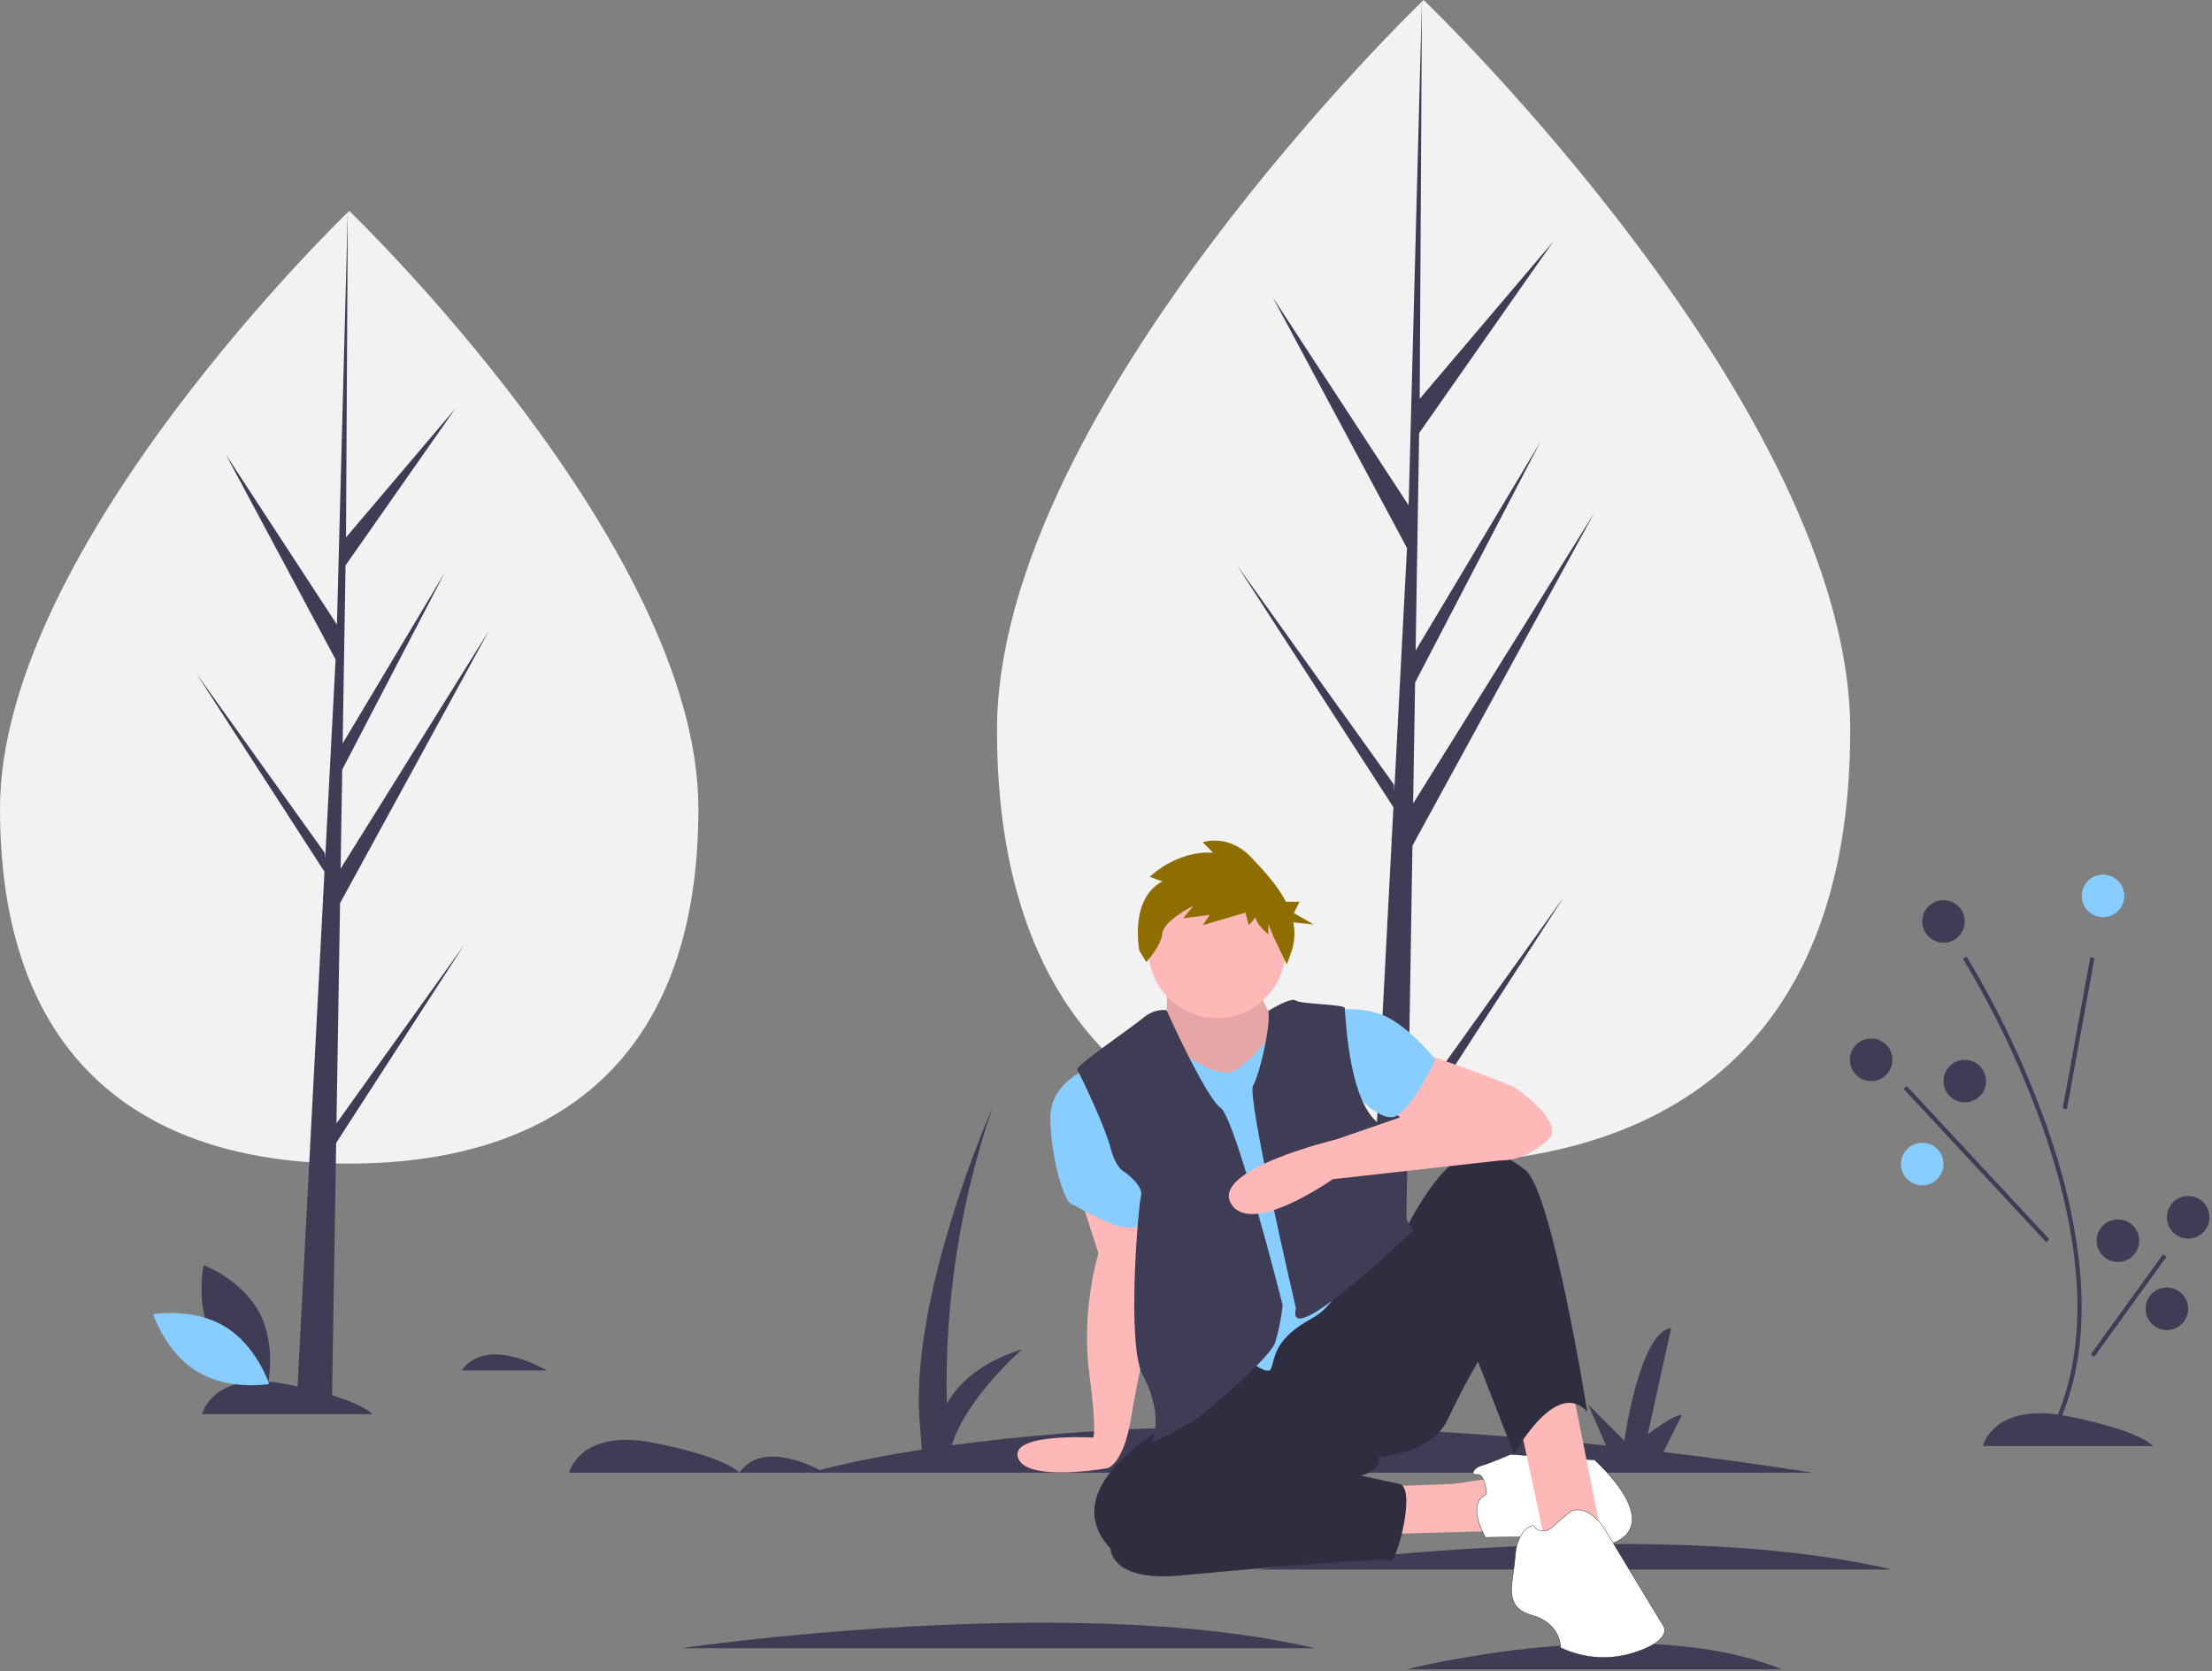 <svg width="707" height="534" viewBox="0 0 707 534" fill="none" xmlns="http://www.w3.org/2000/svg">
<rect x="0" y="0" width="707" height="534" fill="#808080" stroke="none"/>
<g clip-path="url(#clip0)">
<path d="M181.892 470.555C181.892 470.555 185.292 456.274 209.093 461.034C232.893 465.794 236.293 470.555 236.293 470.555H181.892Z" fill="#3F3D56"/>
<path d="M64.59 451.854C64.59 451.854 67.99 437.574 91.79 442.334C115.591 447.094 118.991 451.854 118.991 451.854H64.59Z" fill="#3F3D56"/>
<path d="M263.494 470.555C263.494 470.555 244.453 458.994 236.293 470.555H263.494Z" fill="#3F3D56"/>
<path d="M174.752 437.914C174.752 437.914 155.712 426.354 147.552 437.914H174.752Z" fill="#3F3D56"/>
<path d="M67.939 427.293C73.608 437.805 85.639 442.318 85.639 442.318C85.639 442.318 88.479 429.787 82.811 419.274C77.142 408.761 65.111 404.248 65.111 404.248C65.111 404.248 62.271 416.78 67.939 427.293Z" fill="#3F3D56"/>
<path d="M71.835 423.834C82.07 429.991 86.011 442.221 86.011 442.221C86.011 442.221 73.36 444.469 63.126 438.311C52.891 432.154 48.95 419.924 48.95 419.924C48.95 419.924 61.601 417.677 71.835 423.834Z" fill="#88CDFF"/>
<path d="M633.761 462.054C633.761 462.054 637.161 447.774 660.961 452.534C684.762 457.294 688.162 462.054 688.162 462.054H633.761Z" fill="#3F3D56"/>
<path d="M579.36 470.555C562.824 467.966 546.924 465.764 531.662 463.949L537.539 452.194C535.499 451.514 526.659 458.314 526.659 458.314L534.139 424.314C523.939 425.674 519.179 460.354 519.179 460.354L507.618 448.794L513.309 461.882C466.605 456.975 426.304 455.444 392.426 455.795L397.456 445.734C395.416 445.054 386.576 451.854 386.576 451.854L394.056 417.854C383.856 419.214 379.096 453.894 379.096 453.894L367.536 442.334L373.563 456.197C350.357 456.871 327.201 458.736 304.186 461.784C309.206 446.146 326.735 431.114 326.735 431.114C313.257 435.307 306.245 442.138 302.615 448.471C301.881 416.344 306.824 384.341 317.215 353.932C317.215 353.932 290.014 415.134 294.094 455.934L294.612 463.182C270.948 466.874 259.074 470.555 259.074 470.555H579.36Z" fill="#3F3D56"/>
<path d="M401.876 501.495C401.876 501.495 526.999 483.135 604.52 501.495Z" fill="#3F3D56"/>
<path d="M217.593 526.656C217.593 526.656 342.715 508.295 420.237 526.656Z" fill="#3F3D56"/>
<path d="M449.477 533.406C449.477 533.406 523.585 514.612 569.5 533.406Z" fill="#3F3D56"/>
<path d="M656.465 457.946L655.257 457.322C670.953 426.977 662.56 387.57 652.755 359.855C646.098 341.226 637.606 323.305 627.406 306.355L628.555 305.628C638.809 322.664 647.344 340.677 654.037 359.4C663.931 387.369 672.384 427.17 656.465 457.946Z" fill="#3F3D56"/>
<path d="M668.106 305.872L659.284 354.156L660.621 354.4L669.444 306.116L668.106 305.872Z" fill="#3F3D56"/>
<path d="M609.438 347.009L608.442 347.936L654.003 396.897L654.999 395.97L609.438 347.009Z" fill="#3F3D56"/>
<path d="M691.345 400.791L668.236 432.759L669.338 433.556L692.448 401.588L691.345 400.791Z" fill="#3F3D56"/>
<path d="M672.181 293.071C675.937 293.071 678.982 290.027 678.982 286.271C678.982 282.515 675.937 279.471 672.181 279.471C668.426 279.471 665.381 282.515 665.381 286.271C665.381 290.027 668.426 293.071 672.181 293.071Z" fill="#88CDFF"/>
<path d="M598.06 345.432C601.816 345.432 604.86 342.388 604.86 338.632C604.86 334.876 601.816 331.832 598.06 331.832C594.304 331.832 591.26 334.876 591.26 338.632C591.26 342.388 594.304 345.432 598.06 345.432Z" fill="#3F3D56"/>
<path d="M627.981 352.232C631.736 352.232 634.781 349.188 634.781 345.432C634.781 341.677 631.736 338.632 627.981 338.632C624.225 338.632 621.18 341.677 621.18 345.432C621.18 349.188 624.225 352.232 627.981 352.232Z" fill="#3F3D56"/>
<path d="M614.38 378.753C618.136 378.753 621.18 375.708 621.18 371.953C621.18 368.197 618.136 365.153 614.38 365.153C610.625 365.153 607.58 368.197 607.58 371.953C607.58 375.708 610.625 378.753 614.38 378.753Z" fill="#88CDFF"/>
<path d="M699.382 395.753C703.138 395.753 706.182 392.709 706.182 388.953C706.182 385.197 703.138 382.153 699.382 382.153C695.626 382.153 692.582 385.197 692.582 388.953C692.582 392.709 695.626 395.753 699.382 395.753Z" fill="#3F3D56"/>
<path d="M676.941 403.233C680.697 403.233 683.742 400.189 683.742 396.433C683.742 392.678 680.697 389.633 676.941 389.633C673.186 389.633 670.141 392.678 670.141 396.433C670.141 400.189 673.186 403.233 676.941 403.233Z" fill="#3F3D56"/>
<path d="M692.582 424.994C696.337 424.994 699.382 421.949 699.382 418.194C699.382 414.438 696.337 411.393 692.582 411.393C688.826 411.393 685.782 414.438 685.782 418.194C685.782 421.949 688.826 424.994 692.582 424.994Z" fill="#3F3D56"/>
<path d="M621.181 301.231C624.936 301.231 627.981 298.187 627.981 294.431C627.981 290.676 624.936 287.631 621.181 287.631C617.425 287.631 614.38 290.676 614.38 294.431C614.38 298.187 617.425 301.231 621.181 301.231Z" fill="#3F3D56"/>
<path d="M223.223 258.386C223.223 342.442 173.253 371.791 111.612 371.791C49.97 371.791 0 342.442 0 258.386C0 174.329 111.612 67.396 111.612 67.396C111.612 67.396 223.223 174.329 223.223 258.386Z" fill="#F2F2F2"/>
<path d="M107.546 358.933L108.689 288.586L156.26 201.556L108.868 277.55L109.381 245.919L142.168 182.953L109.517 237.548L110.442 180.658L145.55 130.53L110.587 171.713L111.164 67.396L107.536 205.492L107.834 199.795L72.139 145.158L107.262 210.731L103.936 274.267L103.837 272.581L62.687 215.084L103.712 278.539L103.296 286.485L103.222 286.604L103.256 287.256L94.818 448.453H106.092L107.444 365.192L148.369 301.893L107.546 358.933Z" fill="#3F3D56"/>
<path d="M591.371 233.327C591.371 336.017 530.324 371.872 455.018 371.872C379.712 371.872 318.665 336.017 318.665 233.327C318.665 130.637 455.018 0 455.018 0C455.018 0 591.371 130.637 591.371 233.327Z" fill="#F2F2F2"/>
<path d="M450.051 356.164L451.447 270.222L509.564 163.899L451.666 256.74L452.294 218.097L492.348 141.174L452.46 207.871L453.589 138.37L496.48 77.129L453.766 127.441L454.472 0L450.039 168.708L450.403 161.749L406.796 95.001L449.704 175.109L445.64 252.729L445.52 250.67L395.248 180.427L445.368 257.948L444.859 267.655L444.768 267.801L444.81 268.598L434.501 465.529H448.274L449.927 363.81L499.923 286.479L450.051 356.164Z" fill="#3F3D56"/>
<path d="M344.88 381.227L351.094 400.459C351.094 400.459 345.472 418.507 348.135 438.626C350.798 458.746 349.318 459.338 349.318 459.338C349.318 459.338 322.712 457.806 325.375 465.795C328.038 473.783 354.052 469.101 354.052 469.101C354.052 469.101 359.049 467.756 361.416 453.554C363.783 439.352 369.734 411.998 369.734 411.998L364.138 386.174L344.88 381.227Z" fill="#FFB8B8"/>
<path d="M346.951 341.875C346.951 341.875 335.708 346.018 335.708 357.261C335.708 368.504 339.85 383.89 342.513 384.777C345.176 385.665 362.929 397.796 366.183 389.215C369.438 380.635 346.951 341.875 346.951 341.875Z" fill="#88CDFF"/>
<path d="M441.039 475.019L464.709 474.131L482.758 471.469L477.432 489.221L433.643 490.404L441.039 475.019Z" fill="#FFB8B8"/>
<path d="M475.087 477.431L475.116 477.417L475.115 477.384L475.065 477.386L475.115 477.384L475.115 477.383L475.115 477.382L475.115 477.379L475.114 477.365L475.111 477.31C475.108 477.262 475.104 477.192 475.097 477.103C475.084 476.925 475.062 476.671 475.027 476.368C474.957 475.761 474.837 474.954 474.633 474.156C474.429 473.359 474.14 472.566 473.733 471.99C473.325 471.413 472.791 471.046 472.101 471.123C471.771 471.159 471.514 471.15 471.319 471.106C471.125 471.062 470.997 470.984 470.92 470.887C470.77 470.696 470.802 470.398 471.003 470.051C471.402 469.362 472.426 468.555 473.598 468.262C474.785 467.965 477.082 467.076 479.078 466.263C480.077 465.856 481.002 465.468 481.677 465.181C482.015 465.038 482.29 464.92 482.48 464.838L482.701 464.743L482.758 464.718L482.766 464.714L509.662 466.487L509.699 466.52C509.731 466.55 509.78 466.593 509.843 466.65C509.969 466.765 510.153 466.934 510.384 467.152C510.847 467.589 511.501 468.222 512.263 469.007C513.788 470.578 515.746 472.758 517.482 475.196C519.219 477.635 520.731 480.329 521.367 482.927C522.002 485.524 521.762 488.021 520 490.076C518.234 492.136 515.769 493.223 513.058 493.693C510.347 494.163 507.394 494.016 504.66 493.61C501.926 493.203 499.414 492.538 497.585 491.975C496.67 491.693 495.927 491.437 495.412 491.251C495.154 491.158 494.954 491.083 494.818 491.031C494.75 491.005 494.699 490.984 494.664 490.971L494.625 490.955L494.615 490.951L494.612 490.95L494.612 490.95C494.611 490.95 494.611 490.95 494.593 490.996L494.611 490.95L494.602 490.946L494.592 490.946L474.797 491.242L474.794 491.236C474.782 491.216 474.764 491.186 474.741 491.146C474.695 491.068 474.629 490.952 474.546 490.804C474.382 490.507 474.155 490.079 473.903 489.555C473.4 488.508 472.801 487.078 472.414 485.547C472.026 484.016 471.852 482.389 472.196 480.943C472.54 479.501 473.4 478.238 475.087 477.431Z" fill="white" stroke="black" stroke-width="0.1"/>
<path d="M485.717 454.603L494.297 494.843L512.05 491.292L501.989 440.993L491.338 435.371L485.717 454.603Z" fill="#FFB8B8"/>
<path d="M383.64 449.574C383.64 449.574 333.933 472.06 354.94 494.842C354.94 494.842 354.94 505.494 377.131 503.423C399.321 501.352 442.223 497.505 444.294 498.689C446.365 499.872 452.874 475.315 447.253 474.131C441.631 472.948 434.826 471.468 434.826 471.468C434.826 471.468 440.744 470.581 440.744 465.551C440.744 465.551 457.608 464.367 462.638 453.716C467.668 443.065 472.402 435.076 472.402 435.076L483.941 464.663C483.941 464.663 497.256 440.106 507.315 451.053C507.315 451.053 496.072 380.339 487.492 373.83C478.911 367.321 472.994 365.25 465.005 371.167C457.017 377.085 449.62 392.174 449.62 392.174L383.64 449.574Z" fill="#2F2E41"/>
<path d="M522.685 527.933L522.685 527.933C514.831 530.571 506.259 530.046 498.786 526.47C498.786 526.456 498.786 526.437 498.786 526.414C498.786 526.356 498.784 526.272 498.779 526.163C498.769 525.946 498.743 525.633 498.683 525.25C498.562 524.483 498.302 523.433 497.744 522.3C496.629 520.031 494.324 517.433 489.576 516.097C487.216 515.434 485.673 514.458 484.692 513.239C483.711 512.019 483.288 510.551 483.177 508.893C483.067 507.235 483.27 505.39 483.538 503.42C483.591 503.03 483.647 502.634 483.703 502.234C483.931 500.619 484.168 498.934 484.287 497.213C484.582 492.933 486.057 490.282 487.49 488.849C488.207 488.133 488.912 487.722 489.452 487.563C489.723 487.483 489.948 487.468 490.112 487.505C490.274 487.542 490.371 487.629 490.402 487.754C490.48 488.067 490.752 488.372 491.14 488.616C491.531 488.861 492.046 489.048 492.626 489.123C493.786 489.272 495.207 488.972 496.403 487.777C498.272 485.991 500.244 484.314 502.309 482.757C505.533 481.735 508.322 483.419 510.313 485.373C511.309 486.35 512.102 487.392 512.646 488.19C512.918 488.589 513.128 488.927 513.27 489.165C513.34 489.284 513.394 489.378 513.43 489.442C513.448 489.474 513.462 489.499 513.471 489.515L513.481 489.534L513.484 489.539L513.484 489.54L513.484 489.54L513.529 489.517L513.484 489.54L513.486 489.543L531.238 518.834L531.237 518.835L531.246 518.844L531.246 518.844L531.246 518.844L531.249 518.847L531.258 518.856C531.266 518.865 531.278 518.878 531.293 518.896C531.324 518.93 531.368 518.983 531.418 519.05C531.52 519.186 531.651 519.386 531.767 519.638C531.999 520.144 532.172 520.862 531.936 521.717C531.462 523.429 529.34 525.715 522.685 527.933Z" fill="white" stroke="black" stroke-width="0.1"/>
<path d="M453.17 335.958C453.17 335.958 481.574 345.722 484.533 347.793C487.492 349.864 500.806 359.628 494.297 364.658C487.788 369.688 482.462 372.942 469.739 369.096C457.017 365.249 442.815 353.414 442.815 353.414L453.17 335.958Z" fill="#FFB8B8"/>
<path d="M424.766 322.939C424.766 322.939 436.01 320.868 443.998 325.306C451.987 329.744 458.792 338.621 458.792 338.621C458.792 338.621 451.395 354.302 446.069 356.669C440.744 359.036 430.98 347.201 430.98 347.201L424.766 322.939Z" fill="#88CDFF"/>
<path d="M372.988 314.359C372.988 314.359 373.284 325.898 372.101 327.082C370.917 328.265 386.303 363.178 403.168 347.793C420.032 332.407 407.014 326.194 407.014 326.194C407.014 326.194 400.801 314.655 401.096 313.471C401.392 312.288 373.58 313.471 373.58 313.471L372.988 314.359Z" fill="#FFB8B8"/>
<path opacity="0.1" d="M372.988 314.359C372.988 314.359 373.284 325.898 372.101 327.082C370.917 328.265 386.303 363.178 403.168 347.793C420.032 332.407 407.014 326.194 407.014 326.194C407.014 326.194 400.801 314.655 401.096 313.471C401.392 312.288 373.58 313.471 373.58 313.471L372.988 314.359Z" fill="black"/>
<path d="M377.722 336.55C377.722 336.55 388.966 344.242 393.7 342.467C398.434 340.692 404.351 332.999 404.943 332.407C405.535 331.816 435.714 392.47 435.714 392.47C435.714 392.47 431.276 414.66 419.441 421.17C407.606 427.679 407.754 432.857 406.274 437.295C404.795 441.733 385.711 423.241 385.711 423.241L373.58 371.759V340.396L377.722 336.55Z" fill="#88CDFF"/>
<path d="M372.84 322.791C372.84 322.791 369.142 322.052 365.296 325.306C361.449 328.561 343.401 340.692 344.288 341.875C345.176 343.059 353.165 359.924 354.94 366.729C356.715 373.534 359.378 374.422 359.378 374.422C359.378 374.422 365.591 378.86 364.704 382.114C363.816 385.369 359.97 429.75 365.296 439.514C370.621 449.278 369.734 457.858 368.254 460.225C366.775 462.592 382.456 453.42 382.456 453.42C382.456 453.42 405.83 434.484 407.606 428.862C408.754 424.998 409.546 421.036 409.973 417.028C409.973 417.028 394.883 357.261 390.149 354.006C385.415 350.752 372.84 322.791 372.84 322.791Z" fill="#3F3D56"/>
<path d="M405.345 323.025C405.345 323.025 412.635 318.501 414.115 319.685C415.594 320.868 429.5 320.868 429.796 322.052C430.092 323.235 430.684 351.639 440.744 359.036C450.803 366.433 444.294 381.227 444.294 381.227L451.691 393.062C451.691 393.062 411.453 431.818 414.115 418.507C414.263 417.767 414.115 417.619 414.115 417.619C414.115 417.619 398.434 350.456 400.505 346.905C402.576 343.355 406.339 327.254 405.345 323.025Z" fill="#3F3D56"/>
<path d="M467.372 350.16L427.133 364.066C427.133 364.066 387.19 373.534 393.404 384.481C399.617 395.429 425.95 376.789 425.95 376.789L479.535 370.785C479.535 370.785 500.806 352.823 467.372 350.16Z" fill="#FFB8B8"/>
<path d="M388.965 325.306C401.058 325.306 410.86 315.504 410.86 303.412C410.86 291.32 401.058 281.517 388.965 281.517C376.873 281.517 367.071 291.32 367.071 303.412C367.071 315.504 376.873 325.306 388.965 325.306Z" fill="#FFB8B8"/>
<path d="M371.529 281.652L367.479 280.179C367.479 280.179 375.948 271.711 387.73 272.448L384.416 269.134C384.416 269.134 392.516 266.188 399.88 273.92C403.751 277.985 408.229 282.762 411.021 288.144H415.359L413.549 291.765L419.884 295.385L413.381 294.735C413.997 297.861 413.785 301.093 412.766 304.112L411.294 308.162C411.294 308.162 405.402 296.38 405.402 294.907V298.589C405.402 298.589 401.352 295.275 401.352 293.066L399.143 295.643L398.039 291.593L384.416 295.643L386.625 292.33L378.157 293.434L381.47 289.384C381.47 289.384 371.898 294.17 371.529 298.221C371.161 302.271 366.375 307.425 366.375 307.425L364.166 303.743C364.166 303.743 360.852 287.175 371.529 281.652Z" fill="#8F6E00"/>
</g>
<defs>
<clipPath id="clip0">
<rect width="706.182" height="533.406" fill="white"/>
</clipPath>
</defs>
</svg>
